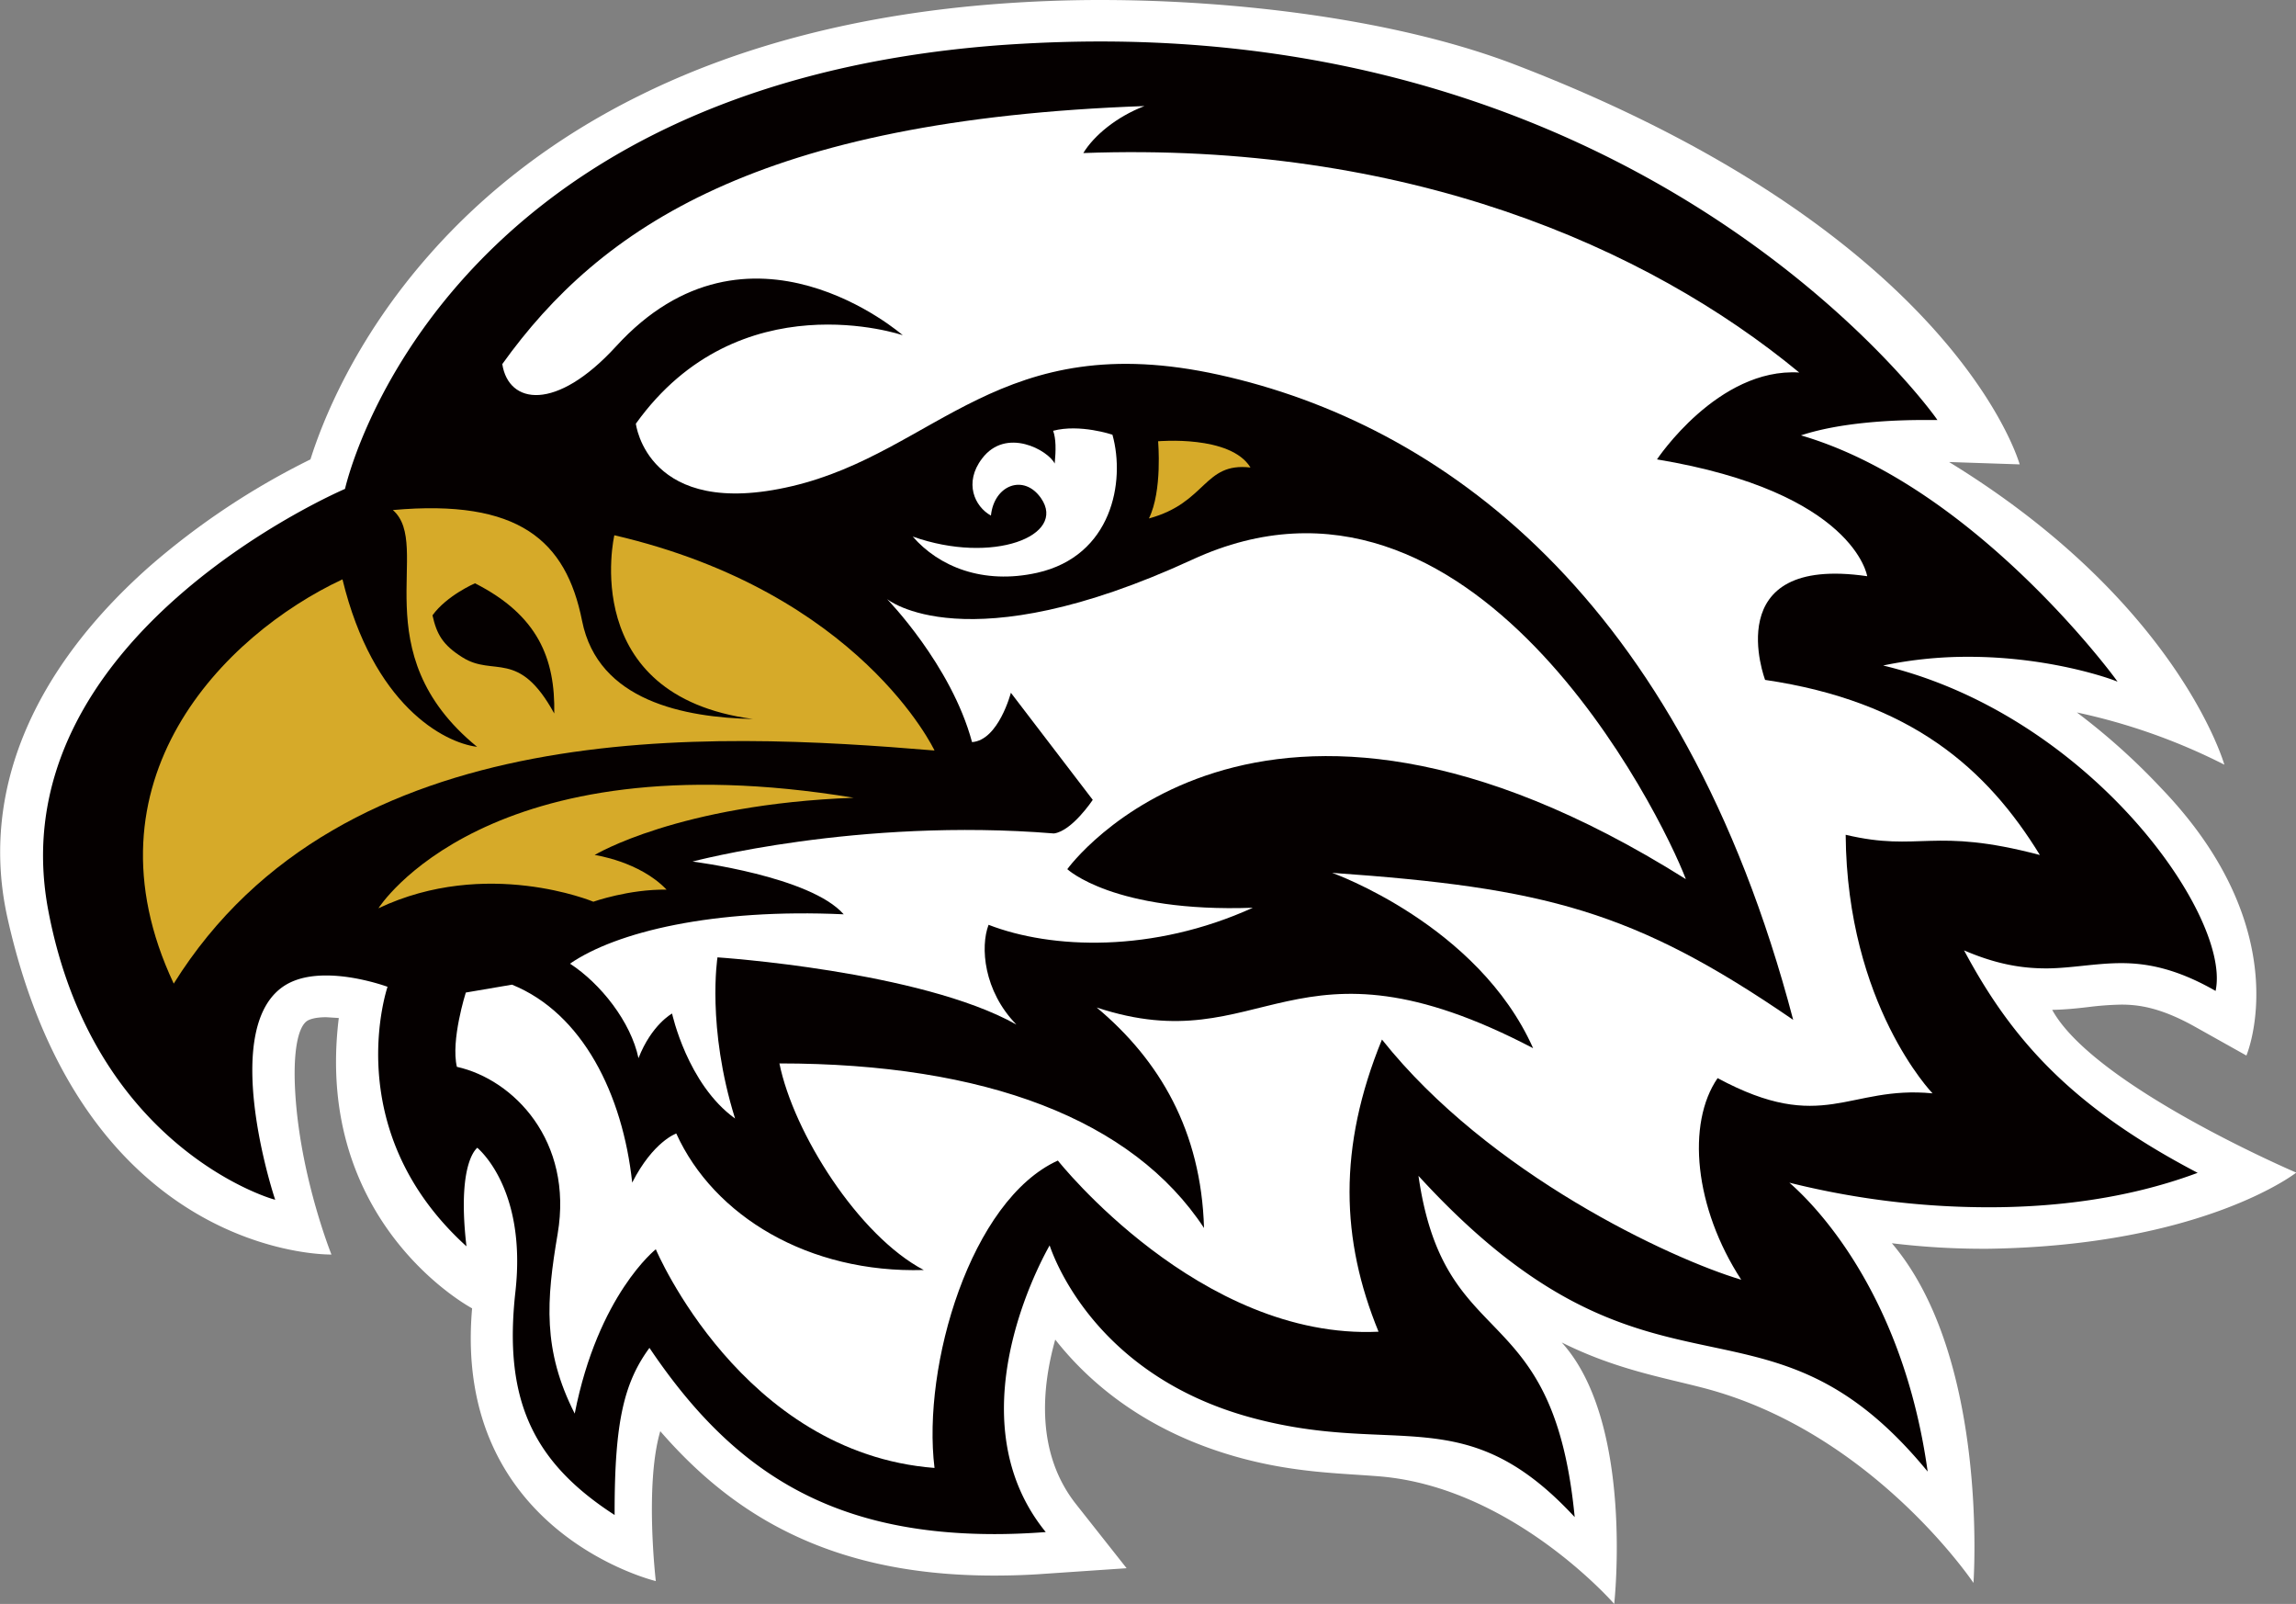 <svg id="eagle" xmlns="http://www.w3.org/2000/svg" viewBox="0 0 874.9 611"><rect x="0" y="0" width="874.9" height="611" fill="#808080" stroke="none"/><title>Eagle319_3c</title><path d="M344.5,79.2c5.1-.1,9.8-.6,14-1.1a116.4,116.4,0,0,1,12.3-.9c6.4,0,14.7,1,27.7,8.2l20,11.2S438.7,49.3,385.8-5.5a249.3,249.3,0,0,0-31.9-28.6,230,230,0,0,1,56.2,19.9S392.7-75.9,305.2-129.5l26.9.9s-24.1-87.8-192.6-152.4C94.2-298.3,33-305.5-18.2-305.5c-12.9,0-26.2.5-39.4,1.5-51.4,3.9-97.3,15.6-136.2,34.9-31.6,15.6-58.7,36.2-80.5,61.1-28.2,32.1-40.4,63.2-44.9,77.5a286.1,286.1,0,0,0-61,40.5C-425-50.5-445.4-3.7-434.6,44.4c29.2,130.1,123.4,128,123.4,128s-11.2-27.8-13.6-58.8c-1.4-18,.8-28.1,4.5-30.3.7-.4,2.7-1.3,7.1-1.3l4.8.3c-9.7,78.6,50.8,110.6,50.8,110.6-7.5,85.4,70,103.9,70,103.9s-4.3-36.7,1.7-57.1c12.5,14.4,25.6,25.5,40.2,34,24.3,14.1,52.7,21,87,21,6.3,0,12.9-.2,19.6-.7l30.9-2.1-19.2-24.3c-15.3-19.3-13.3-43.9-8-62.8,13.2,16.8,35.3,35.6,71,45.2,20.9,5.6,37.7,5.7,52.4,6.9,50.9,4.1,89.6,48.6,89.6,48.6s7.7-69.1-20-99.6c20.2,10.1,38,13.2,53.5,17.2,64.7,16.6,103.4,74.4,103.4,74.4s6.1-85.7-31.1-129.4a288.9,288.9,0,0,0,37.1,2.1c81.7-1.3,117-29,117-29S360.5,108.3,344.5,79.2Z" transform="translate(437.5 305.5)" style="fill:#fff"/><path d="M309.8,55.5c13.2,5.9,23.3,7.4,32.4,7.4s18.9-2,28.6-2,20.9,2,35.6,10.3C411.5,42.4,357.1-34.1,277.8-52a157.6,157.6,0,0,1,34.8-3.8c31.9,0,55.4,8.9,55.4,8.9s-54.4-74.2-120.9-92.7c16.2-5.8,38.6-6.4,48.1-6.4h4.6S198.5-289.2-18.2-289.2q-18.5,0-38.2,1.4c-216.3,16.2-249.2,168.9-249.2,168.9s-132.7,56.3-113,160.2c17.1,90.2,85.2,109.5,85.2,109.5s-21.9-66.1,4.8-81.7c4.5-2.6,9.9-3.5,15.4-3.5,12.1,0,24,4.5,24,4.5s-18.9,53.7,28.8,97.9c-3.5-32.3,4.8-36.9,4.8-36.9s19.5,15.2,15,55.5,6.1,64,36.8,84.1c0-34.5,3.5-49.9,13.8-63.6,30.2,45.1,66.6,71.3,131.5,71.3q8.9,0,18.5-.7c-36.2-45.7,2.6-110,2.6-110s14.1,49.6,77.4,66.5c54.6,14.6,80.6-7,121.9,36.8-8.6-83.8-50.1-59.1-59.6-130.1,89.4,98.6,131.1,37.2,194,112.5C285,176.2,242.3,144,242.3,144a313.7,313.7,0,0,0,78.1,9.9c24.5,0,52.1-3.1,78.3-12.7C350.1,115.6,327.7,89.4,309.8,55.5Z" transform="translate(437.5 305.5)" style="fill:#050000;stroke:#050000;stroke-miterlimit:10"/><path d="M-293.3,40.5s41-65.2,181.1-42.1c-66.9,2.5-98.7,21.8-98.7,21.8s17.1,2.4,27.4,13.2c-14.4-.2-27.9,4.6-27.9,4.6S-252.1,21-293.3,40.5Z" transform="translate(437.5 305.5)" style="fill:#d6aa29"/><path d="M3.8-137.4S5.5-118.5.3-108c22.1-6,20.8-21.5,38.7-19.4C31.4-139.9,3.8-137.4,3.8-137.4Z" transform="translate(437.5 305.5)" style="fill:#d6aa29"/><path d="M-203.4-101.6s-14.2,61.1,52.8,70c-26.1-.6-59-6.8-65.1-37.4s-24.1-46.5-72.1-42.2c15.4,13.4-12,54.2,32.1,90.2-12.8-1.6-39.7-16-51.3-63.8-45.1,21.1-100.6,76.9-64.3,154C-307-33.8-166.9-26.7-81.4-19.6-81.4-19.6-109.6-79.8-203.4-101.6Z" transform="translate(437.5 305.5)" style="fill:#d6aa29"/><path d="M-256.5-83.3s-10.7,4.6-16.2,12.2c1.6,7.2,3.9,11.3,11.4,16,12,7.6,21.4-3.4,35,21.4C-225.9-54.6-232.5-71.1-256.5-83.3Z" transform="translate(437.5 305.5)" style="fill:#050000"/><path d="M-89.7-101.1C-79.8-89.7-63-82.7-42.3-87.3c28.5-6.4,33.7-34.7,28.7-52.6,0,0-12.4-4.2-22.6-1.5,1.1,3,1.1,7.3.6,12.5-2.4-5-18.5-14.1-27.7-1.9-7,9.2-2.8,18.3,3.4,21.7,1.2-11.7,12.6-16,19.1-6.6C-30.9-101.4-59.2-90.3-89.7-101.1Z" transform="translate(437.5 305.5)" style="fill:#fff"/><path d="M-260,72.6s-5.8,18.2-3.4,28.3c21.6,4.8,44.4,28.2,38.4,63.6-4.3,25.3-5.8,44.3,6.5,68.5,8.9-45.3,30.9-62.6,30.9-62.6s32.7,77.6,106.2,83.3c-4.8-39,13.8-102,47-117.1,0,0,54.1,68.4,122.2,65.2-14.3-34.9-15.6-70,1.3-111.3,40.8,51.3,110,83.5,136.9,91.5-17.9-27.5-20.9-59.5-9-76.8,40.3,21.7,49.7,2.7,81.9,5.8,0,0-32.6-33.7-33.1-98.5,28.3,6.7,33.1-3.1,74,7.7-20.2-32.9-49.1-58.5-104.7-66.7,0,0-18.1-47.8,38.9-39.5,0,0-4.8-32-80.1-44.5,0,0,23.2-35,54.2-33.1-58-47.9-150-88.1-272.8-83.6,4-6.6,12.6-13.8,23.3-17.9C-148-259.9-208.7-219-246.1-166.8c2.4,15.4,20.5,18.2,43.3-6.7,50.7-55.6,109.3-4.3,109.3-4.3s-62.3-21.3-101.7,33.7c0,0,4.3,36.8,59.5,23.8s79.2-60.9,162.8-42.4S203.2-79.1,245.8,83C185.2,41.4,151.3,32.7,70.1,27c0,0,55.6,19.7,76.6,66.8C54.7,45.7,44.2,99.4-19.6,78.3c24,20.1,39.8,47,40.9,84C-5.9,121-61.9,99.6-140.5,99.6c5.4,26.5,30.1,65.6,55,78.7-43.8,1.3-80-20.5-94.3-52,0,0-8.8,3-16.8,18.7-3.6-33.6-18.9-64.5-45.8-75.4Z" transform="translate(437.5 305.5)" style="fill:#fff"/><path d="M204.9,29.4C195.6,4.9,123.6-141.6,16.8-92.3c-86.4,39.8-116.3,15-116.3,15S-75-52.2-67.1-22.8c10.1-.7,14.8-18.8,14.8-18.8L-21.1-.8S-29,11.1-35.9,12c-74.7-6.1-137.7,10.7-137.7,10.7s44.9,5.6,57.6,20.1c-49.7-2.3-86.7,6.7-104.3,18.8,11.7,7.6,23.2,22.2,26.1,36,5-12.8,12.8-17,12.8-17s5.8,26.9,24,40c-10.9-34.9-6.7-61.4-6.7-61.4s77.4,5.1,113.9,25.6c-12.5-12.8-13.8-29.6-10.6-38,24,9.3,62.6,10.8,100.7-6.5-53.1,1.9-70.7-14.7-70.7-14.7S40.7-73.8,204.9,29.4Z" transform="translate(437.5 305.5)" style="fill:#fff"/></svg>